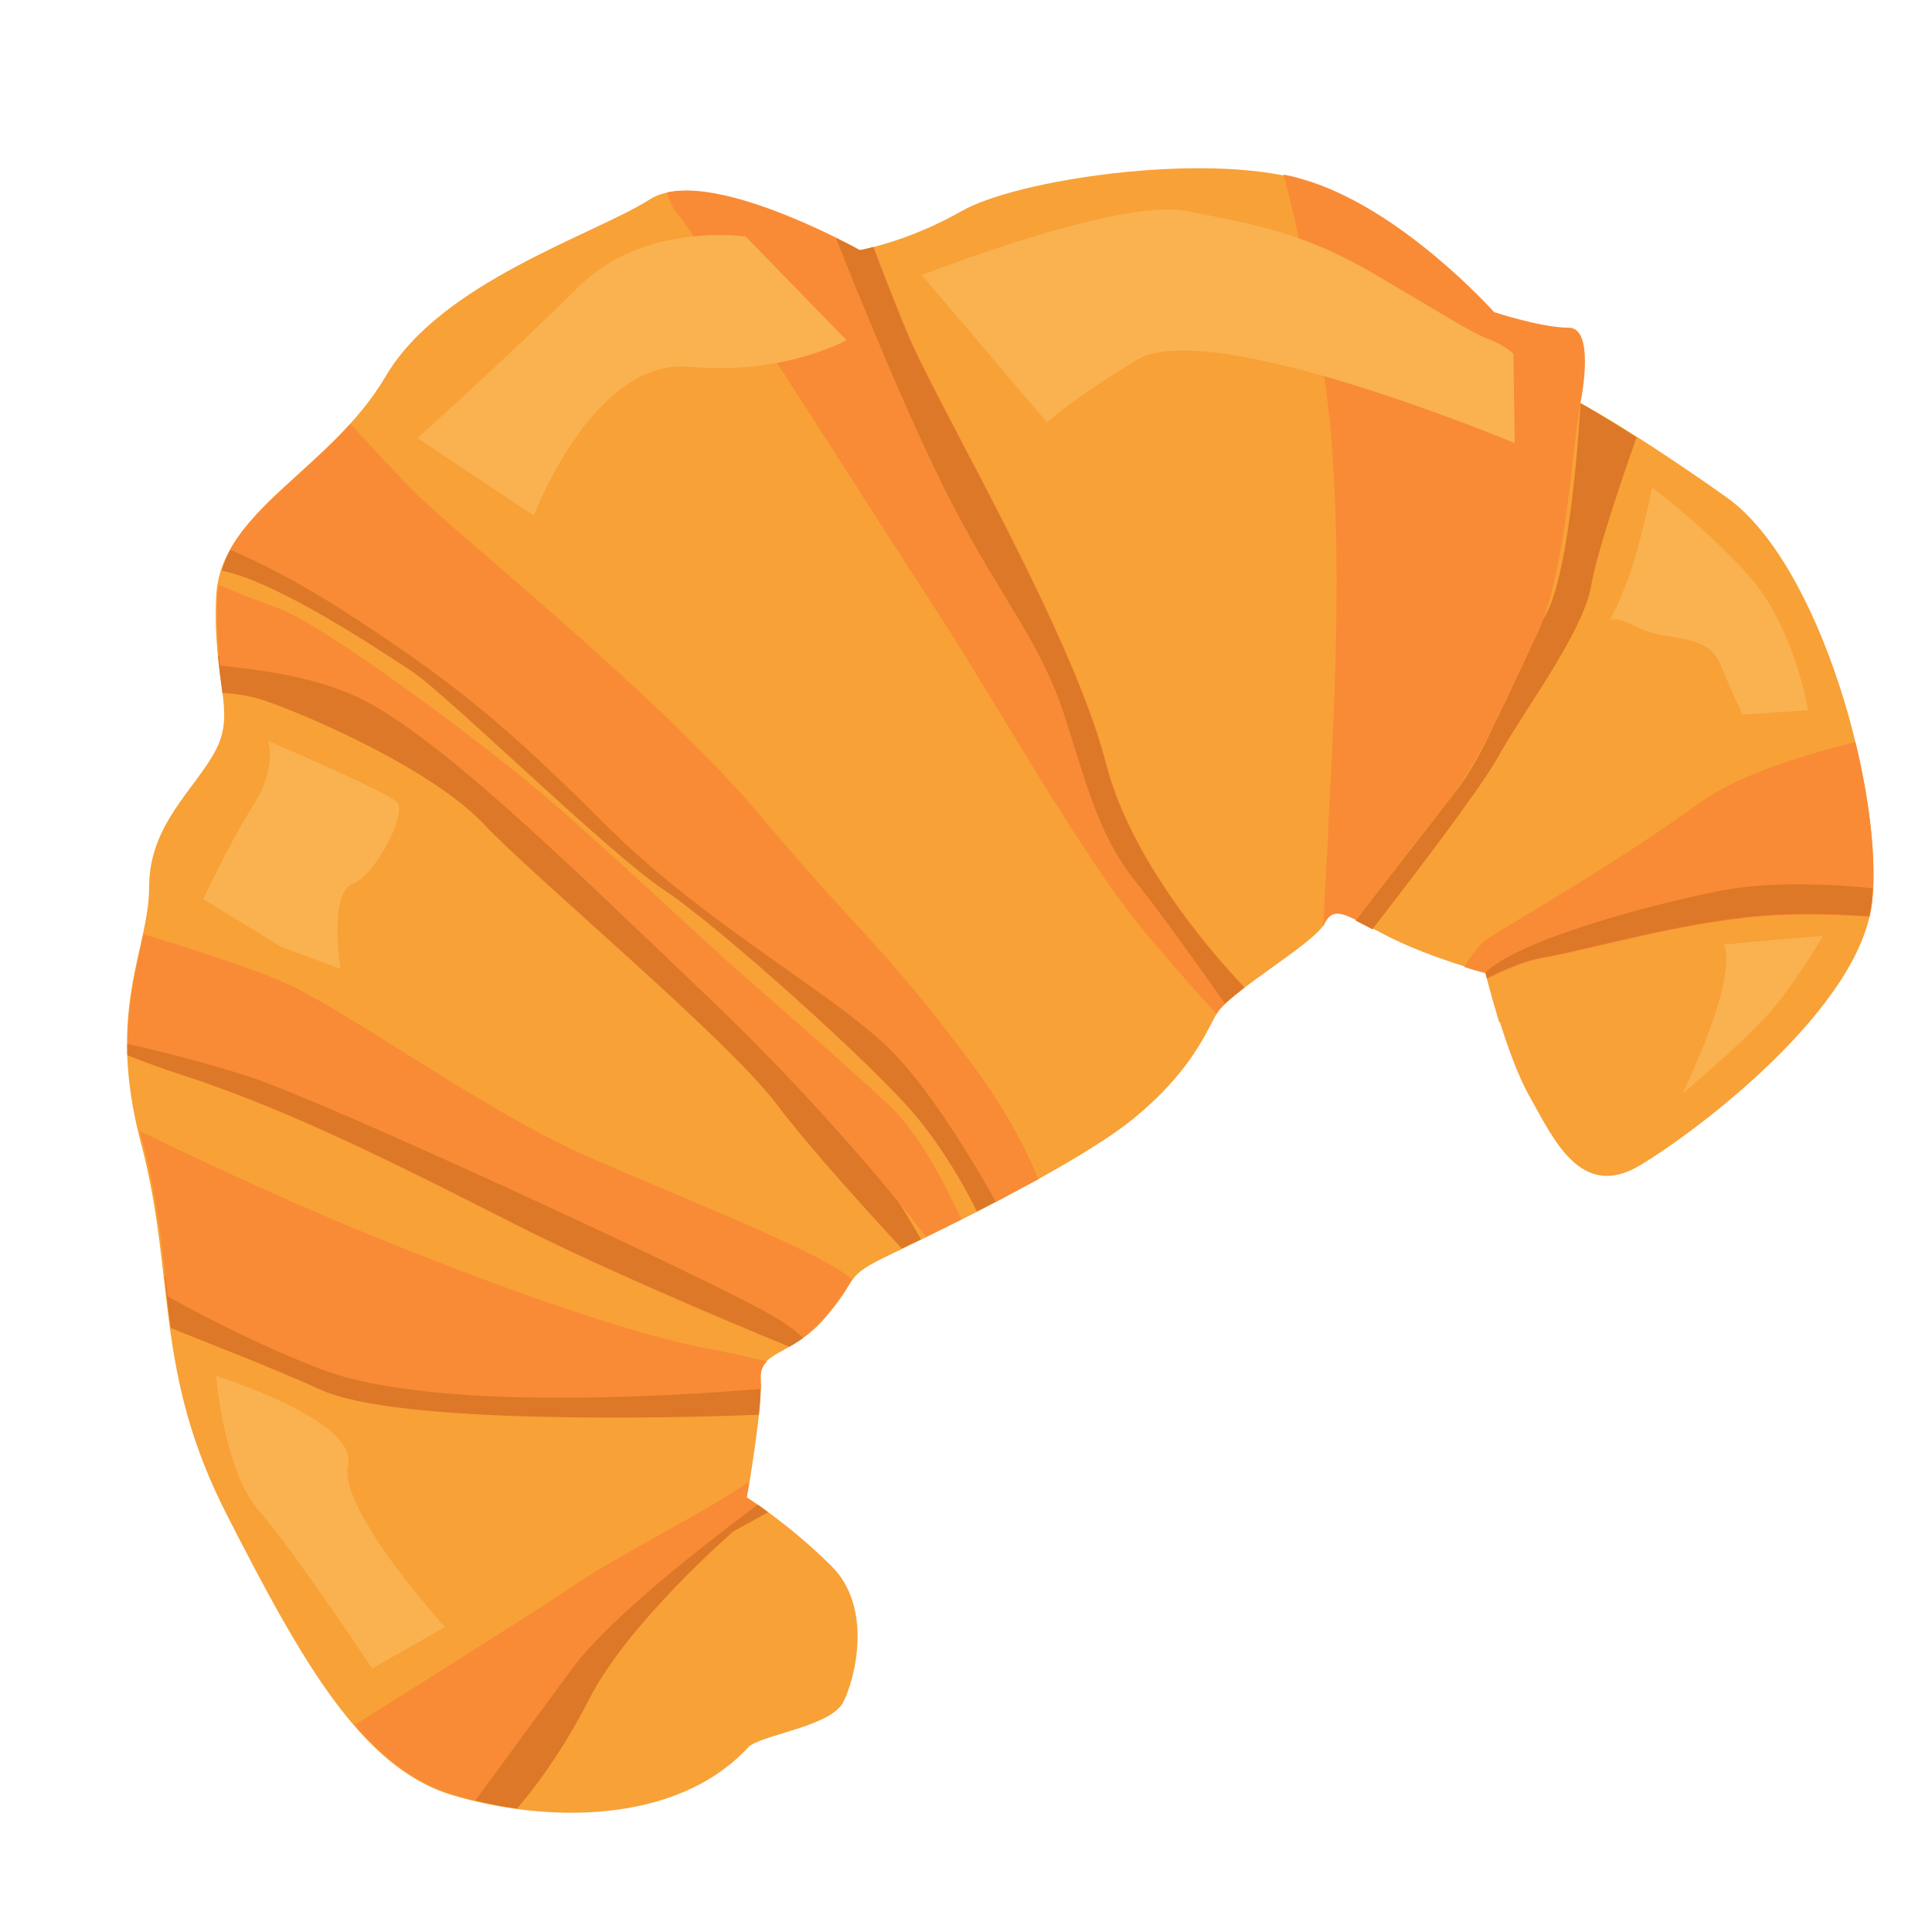 <svg xmlns="http://www.w3.org/2000/svg" xmlns:xlink="http://www.w3.org/1999/xlink" width="60" zoomAndPan="magnify" viewBox="0 0 45 45" height="60" preserveAspectRatio="xMidYMid meet" version="1.2"><defs><clipPath id="14b86aabfb"><path d="M 2.102 3.473 L 44 3.473 L 44 42.473 L 2.102 42.473 Z M 2.102 3.473 "/></clipPath><clipPath id="a4e9760769"><path d="M 2.102 4 L 44 4 L 44 42.473 L 2.102 42.473 Z M 2.102 4 "/></clipPath><clipPath id="a48d06f13f"><path d="M 2.102 24 L 19 24 L 19 32 L 2.102 32 Z M 2.102 24 "/></clipPath><clipPath id="33ad999bbb"><path d="M 11 35 L 18 35 L 18 42.473 L 11 42.473 Z M 11 35 "/></clipPath></defs><g id="807666ec00"><g clip-rule="nonzero" clip-path="url(#14b86aabfb)"><path style=" stroke:none;fill-rule:evenodd;fill:#f8a137;fill-opacity:1;" d="M 17.484 40.652 C 17.906 40.379 19.367 40.191 19.645 39.641 C 19.918 39.094 20.34 37.445 19.367 36.477 C 18.398 35.512 17.398 34.875 17.398 34.875 C 17.398 34.875 17.762 32.809 17.719 32.129 C 17.676 31.438 18.414 31.625 19.238 30.672 C 20.062 29.703 19.602 29.762 20.758 29.211 C 21.902 28.664 25.117 27.105 26.406 26.051 C 27.691 24.996 28.055 24.129 28.332 23.621 C 28.605 23.117 30.617 21.977 30.848 21.512 C 31.082 21.051 31.355 21.324 32.371 21.832 C 33.383 22.336 34.613 22.656 34.613 22.656 C 34.613 22.656 35.078 24.574 35.629 25.543 C 36.176 26.512 36.816 27.969 38.191 27.148 C 39.566 26.324 43.328 23.477 43.605 21.008 C 43.879 18.539 42.418 13.137 40.203 11.574 C 38 10.016 36.801 9.379 36.801 9.379 C 36.801 9.379 37.16 7.648 36.523 7.648 C 35.887 7.648 34.789 7.285 34.789 7.285 C 34.789 7.285 32.586 4.816 30.285 4.18 C 27.996 3.543 23.684 4.18 22.395 4.918 C 21.105 5.652 20.004 5.828 20.004 5.828 C 20.004 5.828 16.43 3.82 15.141 4.641 C 13.852 5.465 10.277 6.562 8.988 8.758 C 7.699 10.953 5.137 11.879 5.035 13.887 C 4.949 15.895 5.496 16.543 5.035 17.453 C 4.57 18.363 3.473 19.188 3.473 20.66 C 3.473 22.121 2.457 23.492 3.281 26.613 C 4.109 29.734 3.559 31.93 5.297 35.309 C 7.031 38.703 8.422 41.172 10.523 41.809 C 12.637 42.445 15.75 42.543 17.457 40.668 Z M 17.484 40.652 "/></g><path style=" stroke:none;fill-rule:evenodd;fill:#f8a137;fill-opacity:1;" d="M 34.598 22.668 C 34.598 22.668 34.73 23.188 34.918 23.809 C 37.004 23.594 41.359 23.102 43.055 22.523 C 43.344 22.02 43.531 21.512 43.59 21.008 C 43.605 20.906 43.605 20.805 43.621 20.691 C 42.938 20.617 41.402 20.504 40.145 20.734 C 38.48 21.051 35.367 21.891 34.598 22.656 Z M 34.598 22.668 "/><path style=" stroke:none;fill-rule:evenodd;fill:#dd7828;fill-opacity:1;" d="M 31.574 21.441 C 31.688 21.5 31.82 21.57 31.965 21.645 C 32.66 20.746 34.469 18.406 34.902 17.613 C 35.453 16.617 36.887 14.711 37.062 13.641 C 37.176 12.934 37.742 11.258 38.117 10.188 C 37.262 9.641 36.816 9.395 36.816 9.395 C 36.816 9.395 36.598 13.426 35.961 14.391 C 35.336 15.359 34.801 17.309 33.891 18.453 C 32.992 19.605 31.574 21.441 31.574 21.441 Z M 31.574 21.441 "/><path style=" stroke:none;fill-rule:evenodd;fill:#dd7828;fill-opacity:1;" d="M 22.758 28.215 C 22.988 28.102 23.234 27.969 23.48 27.84 C 23.438 27.438 23.363 26.973 23.203 26.641 C 22.855 25.918 20.469 23.637 18.66 22.078 C 16.848 20.516 13.98 18.164 11.723 16.301 C 10.219 15.043 7.395 13.309 5.699 12.312 C 5.453 12.617 5.266 12.934 5.164 13.293 C 6.438 13.539 8.785 15.102 9.609 15.648 C 10.434 16.199 14.184 19.883 15.473 20.734 C 16.762 21.586 20.469 24.922 21.367 26.035 C 21.973 26.77 22.48 27.652 22.758 28.23 Z M 22.758 28.215 "/><path style=" stroke:none;fill-rule:evenodd;fill:#dd7828;fill-opacity:1;" d="M 21.004 29.082 C 21.133 29.012 21.293 28.938 21.453 28.867 C 20.934 27.957 19.73 26.004 18.543 24.895 C 16.949 23.406 12.375 18.625 11.23 17.801 C 10.086 16.977 8.219 15 6.582 15.172 C 6.02 15.23 5.512 15.258 5.078 15.273 C 5.105 15.605 5.148 15.879 5.18 16.141 C 5.512 16.156 5.875 16.211 6.266 16.355 C 7.336 16.734 10.086 17.945 11.262 19.188 C 12.434 20.43 16.879 24.141 18.066 25.688 C 18.891 26.785 20.266 28.273 21.004 29.082 Z M 21.004 29.082 "/><path style=" stroke:none;fill-rule:evenodd;fill:#dd7828;fill-opacity:1;" d="M 17.676 32.969 C 17.703 32.68 17.719 32.418 17.719 32.23 C 17.312 32.172 16.691 32.117 15.75 32.102 C 13.781 32.074 7.699 31.207 6.727 30.859 C 6.223 30.672 4.934 30.152 3.832 29.703 C 3.875 30.121 3.918 30.527 3.977 30.93 C 4.961 31.336 6.281 31.828 7.48 32.375 C 9.246 33.172 15.504 33.039 17.66 32.953 Z M 17.676 32.969 "/><g clip-rule="nonzero" clip-path="url(#a4e9760769)"><path style=" stroke:none;fill-rule:evenodd;fill:#f98b36;fill-opacity:1;" d="M 17.875 35.223 C 17.586 35.004 17.383 34.891 17.383 34.891 C 17.383 34.891 17.414 34.746 17.441 34.512 C 16.414 35.234 14.371 36.234 13.344 36.941 C 12.562 37.477 10.031 39.062 8.262 40.176 C 8.945 40.969 9.684 41.535 10.535 41.793 C 10.984 41.938 11.492 42.039 12.012 42.113 C 12.621 41.402 13.199 40.523 13.707 39.539 C 14.617 37.75 17.051 35.656 17.051 35.656 L 17.863 35.207 Z M 17.719 32.363 C 17.719 32.273 17.719 32.203 17.719 32.129 C 17.703 31.93 17.762 31.812 17.863 31.711 C 17.5 31.625 17.023 31.508 16.445 31.406 C 14.242 30.988 9.379 29.211 5.25 27.293 C 4.441 26.914 3.773 26.598 3.254 26.34 C 3.27 26.426 3.297 26.512 3.324 26.598 C 3.672 27.914 3.773 29.055 3.906 30.195 C 4.949 30.773 6.207 31.406 7.496 31.898 C 10.16 32.91 16.051 32.492 17.73 32.348 Z M 18.398 31.363 C 18.645 31.219 18.934 31.02 19.223 30.672 C 19.629 30.211 19.73 29.977 19.848 29.805 C 19.195 29.199 16.285 28.07 13.766 26.973 C 11.246 25.875 8.117 23.535 6.555 22.855 C 5.832 22.539 4.512 22.121 3.34 21.758 C 3.18 22.539 2.934 23.406 2.977 24.59 C 3.383 24.75 3.805 24.906 4.266 25.051 C 6.785 25.875 9.32 27.16 12.027 28.535 C 13.926 29.5 16.82 30.73 18.398 31.379 Z M 21.57 28.809 C 21.816 28.68 22.105 28.547 22.395 28.402 C 22.004 27.551 21.379 26.367 20.699 25.73 C 19.555 24.676 18.457 23.723 17.355 22.754 C 16.254 21.789 14.098 19.738 12.637 18.496 C 11.172 17.254 7.496 14.508 6.438 14.148 C 6.035 14.004 5.543 13.816 5.094 13.625 C 5.078 13.715 5.078 13.785 5.062 13.871 C 5.035 14.551 5.078 15.07 5.121 15.504 C 5.945 15.59 7.121 15.723 8.176 16.168 C 10.016 16.949 13.172 20.055 16.488 23.219 C 19.137 25.746 20.961 28.012 21.582 28.824 Z M 23.203 27.984 C 23.523 27.812 23.855 27.637 24.188 27.465 C 23.887 26.727 23.379 25.746 22.496 24.59 C 20.469 21.902 20.062 21.801 17.676 18.957 C 15.285 16.125 10.523 12.371 9.551 11.359 C 9.234 11.027 8.711 10.477 8.16 9.871 C 7.164 10.984 5.934 11.762 5.367 12.805 C 6.105 13.121 7.02 13.598 8.031 14.246 C 10.578 15.895 11.754 16.863 14.125 19.23 C 16.516 21.613 19.586 23.219 20.875 24.59 C 21.742 25.516 22.684 27.074 23.191 27.984 Z M 28.332 23.621 C 28.418 23.465 28.676 23.246 28.996 23 C 28.055 22.004 26.316 19.926 25.766 17.773 C 24.984 14.754 22.004 9.711 21.223 7.938 C 20.902 7.199 20.613 6.434 20.352 5.754 C 20.148 5.812 20.035 5.828 20.035 5.828 C 20.035 5.828 17.023 4.137 15.531 4.484 C 15.605 4.699 15.676 4.859 15.762 4.961 C 16.227 5.465 20.309 11.922 21.77 14.16 C 23.234 16.398 25.305 20.156 26.824 21.902 C 27.301 22.453 27.723 22.945 28.086 23.348 L 28.344 23.637 Z M 30.82 21.57 C 30.836 21.559 30.848 21.543 30.848 21.512 C 31.008 21.211 31.184 21.227 31.586 21.426 C 32.281 20.516 33.223 19.289 33.688 18.711 C 34.469 17.742 35.105 16.242 35.801 14.77 C 36.496 13.309 36.625 10.234 36.816 9.367 C 36.844 9.223 37.148 7.633 36.539 7.633 C 35.902 7.633 34.801 7.27 34.801 7.27 C 34.801 7.27 32.602 4.801 30.301 4.164 C 30.168 4.121 30.039 4.094 29.895 4.066 C 30.199 5.207 30.602 7.012 30.895 9.148 C 31.398 12.859 30.938 18.812 30.938 19.262 C 30.938 19.535 30.863 20.703 30.82 21.559 Z M 34.105 22.523 C 34.41 22.625 34.613 22.668 34.613 22.668 C 34.613 22.668 34.629 22.711 34.645 22.801 C 35.047 22.598 35.539 22.379 35.988 22.309 C 37.047 22.121 39.203 21.484 41.086 21.34 C 42.012 21.27 42.883 21.312 43.547 21.355 C 43.574 21.238 43.59 21.137 43.605 21.023 C 43.707 20.082 43.562 18.695 43.215 17.281 C 41.84 17.629 40.406 18.105 39.609 18.684 C 37.727 20.055 35.336 21.426 34.746 21.801 C 34.496 21.945 34.281 22.234 34.105 22.523 Z M 34.105 22.523 "/></g><path style=" stroke:none;fill-rule:evenodd;fill:#dd7828;fill-opacity:1;" d="M 43.621 20.691 C 42.938 20.617 41.402 20.504 40.145 20.734 C 38.48 21.051 35.367 21.891 34.598 22.656 C 34.598 22.656 34.613 22.699 34.629 22.785 C 35.035 22.582 35.527 22.367 35.977 22.293 C 37.031 22.105 39.188 21.469 41.07 21.324 C 41.996 21.254 42.867 21.297 43.531 21.34 C 43.562 21.227 43.574 21.125 43.59 21.008 C 43.605 20.906 43.605 20.805 43.621 20.691 Z M 43.621 20.691 "/><path style=" stroke:none;fill-rule:evenodd;fill:#f98b36;fill-opacity:1;" d="M 35.945 14.391 C 35.496 15.07 35.105 16.242 34.598 17.266 C 35.004 16.5 35.383 15.633 35.785 14.797 C 35.844 14.68 35.902 14.535 35.945 14.391 Z M 33.875 18.453 C 33.746 18.609 33.602 18.797 33.457 18.984 C 33.527 18.883 33.602 18.797 33.66 18.727 C 33.73 18.641 33.805 18.551 33.859 18.453 Z M 33.875 18.453 "/><path style=" stroke:none;fill-rule:evenodd;fill:#dd7828;fill-opacity:1;" d="M 19.469 5.539 C 19.848 6.504 21.191 9.844 22.191 11.762 C 23.363 14.016 24.234 14.941 24.797 16.676 C 25.348 18.406 25.621 19.504 26.461 20.547 C 27.098 21.34 28.086 22.742 28.531 23.375 C 28.648 23.262 28.809 23.133 28.98 23 C 28.039 22.004 26.305 19.926 25.754 17.773 C 24.973 14.754 21.988 9.711 21.207 7.938 C 20.887 7.199 20.598 6.434 20.34 5.754 C 20.137 5.812 20.02 5.828 20.02 5.828 C 20.02 5.828 19.816 5.711 19.484 5.551 Z M 19.469 5.539 "/><g clip-rule="nonzero" clip-path="url(#a48d06f13f)"><path style=" stroke:none;fill-rule:evenodd;fill:#dd7828;fill-opacity:1;" d="M 2.977 24.316 C 3.73 24.488 4.805 24.75 5.816 25.082 C 7.625 25.672 16.805 29.922 18.066 30.688 C 18.355 30.859 18.559 31.02 18.703 31.164 C 18.586 31.25 18.484 31.309 18.383 31.363 C 16.805 30.715 13.91 29.488 12.012 28.52 C 9.305 27.148 6.785 25.863 4.254 25.039 C 3.805 24.895 3.371 24.734 2.965 24.574 C 2.965 24.488 2.965 24.402 2.965 24.316 Z M 2.977 24.316 "/></g><g clip-rule="nonzero" clip-path="url(#33ad999bbb)"><path style=" stroke:none;fill-rule:evenodd;fill:#dd7828;fill-opacity:1;" d="M 11.07 41.938 C 11.695 41.086 12.648 39.785 13.289 38.918 C 14.285 37.531 17.137 35.438 17.645 35.047 C 17.719 35.09 17.789 35.148 17.891 35.223 L 17.082 35.668 C 17.082 35.668 14.648 37.777 13.734 39.555 C 13.242 40.523 12.648 41.418 12.043 42.125 C 11.707 42.082 11.391 42.012 11.086 41.938 Z M 11.07 41.938 "/></g><path style=" stroke:none;fill-rule:evenodd;fill:#fab250;fill-opacity:1;" d="M 40.172 22.004 C 40.695 21.934 42.461 21.801 42.461 21.801 C 42.461 21.801 41.91 22.742 41.348 23.434 C 40.797 24.129 39.188 25.473 39.188 25.473 C 39.188 25.473 40.477 22.871 40.16 22.004 Z M 5.035 32.043 C 5.035 32.043 5.207 34.254 6.035 35.191 C 6.859 36.133 8.668 38.863 8.668 38.863 L 10.363 37.895 C 10.363 37.895 7.871 35.164 8.105 34.125 C 8.352 33.082 5.02 32.043 5.02 32.043 Z M 6.25 17.266 C 6.25 17.266 6.453 17.887 5.902 18.754 C 5.352 19.621 4.73 20.938 4.73 20.938 L 6.539 22.047 L 7.93 22.566 C 7.93 22.566 7.656 20.805 8.207 20.59 C 8.754 20.387 9.492 18.93 9.246 18.684 C 9 18.438 6.266 17.266 6.266 17.266 Z M 17.355 5.508 C 17.355 5.508 14.996 5.164 13.477 6.68 C 11.957 8.195 9.727 10.203 9.727 10.203 L 12.434 12.008 C 12.434 12.008 13.809 8.355 16.039 8.543 C 18.27 8.746 19.715 7.922 19.715 7.922 L 17.355 5.496 Z M 21.48 6.406 C 21.48 6.406 26.059 4.598 27.648 4.918 C 29.242 5.234 30.355 5.406 32.051 6.406 C 33.746 7.402 34.266 7.746 34.656 7.891 C 35.035 8.035 35.25 8.238 35.25 8.238 L 35.281 10.32 C 35.281 10.32 28.172 7.344 26.477 8.383 C 24.781 9.422 24.391 9.844 24.391 9.844 L 21.48 6.418 Z M 42.113 16.543 C 42.113 16.543 41.797 14.566 40.695 13.367 C 39.578 12.152 38.48 11.359 38.48 11.359 C 38.48 11.359 38.406 11.809 38.133 12.816 C 37.855 13.816 37.465 14.508 37.465 14.508 C 37.465 14.508 37.465 14.262 38.133 14.609 C 38.797 14.957 39.77 14.711 40.07 15.477 C 40.391 16.242 40.594 16.645 40.594 16.645 Z M 42.113 16.543 "/></g></svg>